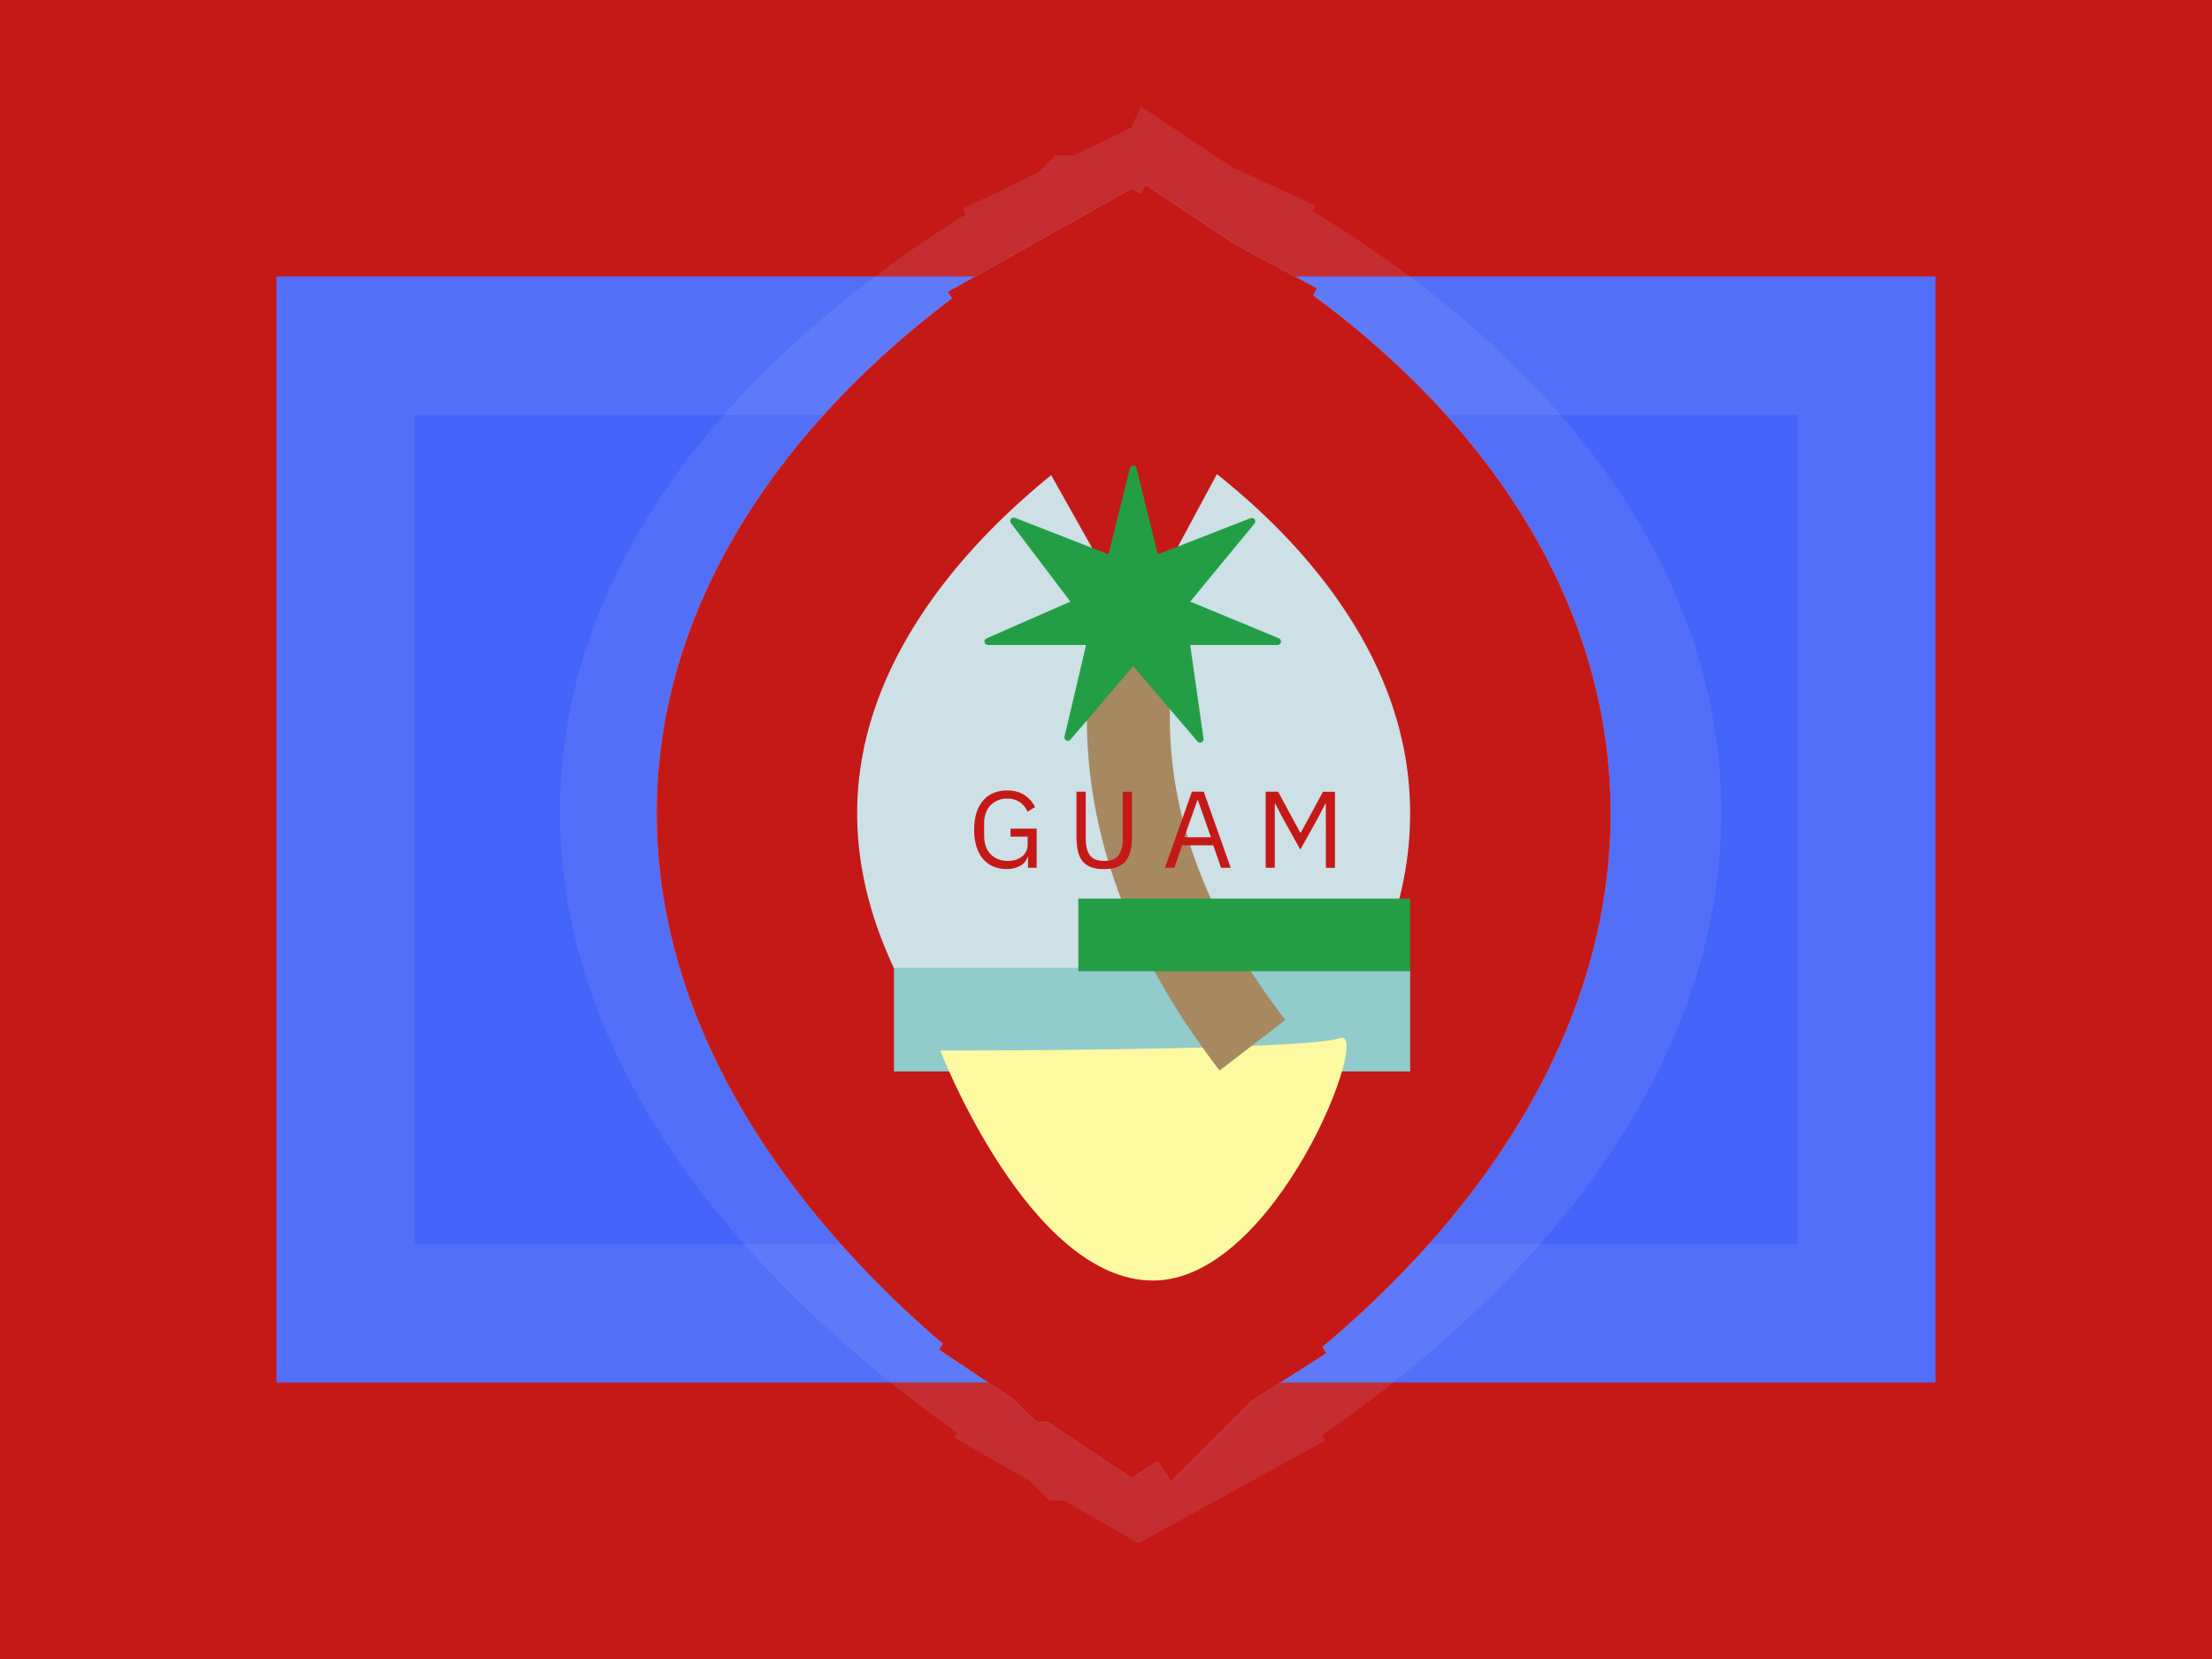<svg xmlns="http://www.w3.org/2000/svg" width="3em" height="2.25em" viewBox="0 0 32 24"><g fill="none"><path fill="#C51918" fill-rule="evenodd" d="M0 0h32v24H0z" clip-rule="evenodd"/><path fill="#4564F9" fill-rule="evenodd" d="M4 4h24v16H4z" clip-rule="evenodd"/><path stroke="#CBDAFF" stroke-opacity=".1" stroke-width="2" d="M5 5h22v14H5z"/><mask id="" width="24" height="16" x="4" y="4" maskUnits="userSpaceOnUse" style="mask-type:luminance"><path fill="#fff" fill-rule="evenodd" d="M4 4h24v16H4z" clip-rule="evenodd"/><path stroke="#fff" stroke-width="2" d="M5 5h22v14H5z"/></mask><g mask="url(#)"><path stroke="#C1C9F1" stroke-opacity=".118" stroke-width="2.9" d="m16.5 5l.607-1.317l-.621-.286l-.616.297zm0 0a227 227 0 0 1 .608-1.317l.003.002l.006.003l.019.009a6 6 0 0 1 .265.131a15.3 15.3 0 0 1 2.785 1.858c1.48 1.25 3.264 3.307 3.264 6.067c0 2.731-1.755 4.906-3.21 6.265a17.2 17.2 0 0 1-3.013 2.237l-.018.01l-.006.003l-.002.001H17.2L16.5 19m0-14l-.63-1.306h-.002l-.002.002l-.006.003l-.018.009l-.06.03q-.075.037-.203.106a16 16 0 0 0-2.771 1.893c-1.465 1.252-3.258 3.31-3.258 6.016c0 2.677 1.762 4.853 3.204 6.215a18 18 0 0 0 2.941 2.24l.058.035l.017.01l.006.003l.002.002h.001L16.5 19m0 0l.7 1.27l-.714.393l-.706-.404z"/><path fill="#CCE0E5" d="m16.4 6.037l.687-1.277l-.703-.378l-.695.391zm0 0l.688-1.277l.003.002l.005.003l.016.009a5 5 0 0 1 .207.12a11.7 11.7 0 0 1 2.098 1.633c1.124 1.107 2.433 2.89 2.433 5.24c0 2.328-1.286 4.205-2.382 5.399a13.4 13.4 0 0 1-2.06 1.819l-.2.137l-.015.01l-.006.003l-.002.002l-.785-1.22m0-11.88a206 206 0 0 0-.712-1.263l-.003.001l-.005.003l-.016.01a5 5 0 0 0-.204.123a12.3 12.3 0 0 0-2.084 1.66c-1.11 1.107-2.426 2.89-2.426 5.197c0 2.281 1.293 4.16 2.376 5.354a14 14 0 0 0 2.2 1.955l.046.031l.014.01l.005.003l.002.002h.001l.806-1.205m0 0l.784 1.22l-.8.513l-.789-.527z"/><path stroke="#C1C9F1" stroke-opacity=".748" stroke-width="2.9" d="m16.4 6.037l.687-1.277l-.703-.378l-.695.391zm0 0l.688-1.277l.003.002l.005.003l.016.009a5 5 0 0 1 .207.12a11.7 11.7 0 0 1 2.098 1.633c1.124 1.107 2.433 2.89 2.433 5.24c0 2.328-1.286 4.205-2.382 5.399a13.4 13.4 0 0 1-2.06 1.819l-.2.137l-.015.01l-.006.003l-.002.002l-.785-1.22m0-11.88a206 206 0 0 0-.712-1.263l-.003.001l-.005.003l-.016.01a5 5 0 0 0-.204.123a12.3 12.3 0 0 0-2.084 1.66c-1.11 1.107-2.426 2.89-2.426 5.197c0 2.281 1.293 4.16 2.376 5.354a14 14 0 0 0 2.2 1.955l.046.031l.014.01l.005.003l.002.002h.001l.806-1.205m0 0l.784 1.22l-.8.513l-.789-.527z"/><path stroke="#C51918" stroke-width="2.9" d="m16.4 6.037l.687-1.277l-.703-.378l-.695.391zm0 0l.688-1.277l.003.002l.005.003l.016.009a5 5 0 0 1 .207.12a11.7 11.7 0 0 1 2.098 1.633c1.124 1.107 2.433 2.89 2.433 5.24c0 2.328-1.286 4.205-2.382 5.399a13.4 13.4 0 0 1-2.06 1.819l-.2.137l-.015.01l-.006.003l-.002.002l-.785-1.22m0-11.88a206 206 0 0 0-.712-1.263l-.003.001l-.005.003l-.016.01a5 5 0 0 0-.204.123a12.3 12.3 0 0 0-2.084 1.66c-1.11 1.107-2.426 2.89-2.426 5.197c0 2.281 1.293 4.16 2.376 5.354a14 14 0 0 0 2.2 1.955l.046.031l.014.01l.005.003l.002.002h.001l.806-1.205m0 0l.784 1.22l-.8.513l-.789-.527z"/><mask id="" width="9" height="12" x="12" y="6" maskUnits="userSpaceOnUse" style="mask-type:luminance"><path fill="#fff" d="M17.332 15.205c-.32.348-.64.646-.92.883a11 11 0 0 1-.938-.914c-.917-1.011-1.624-2.208-1.624-3.406c0-1.174.684-2.256 1.574-3.144a9 9 0 0 1 .989-.852c.289.21.63.487.97.82c.876.864 1.567 1.945 1.567 3.176c0 1.254-.714 2.451-1.618 3.437m-1.623-7.893h.002z"/><path stroke="#fff" stroke-width="2.9" d="M17.332 15.205c-.32.348-.64.646-.92.883a11 11 0 0 1-.938-.914c-.917-1.011-1.624-2.208-1.624-3.406c0-1.174.684-2.256 1.574-3.144a9 9 0 0 1 .989-.852c.289.21.63.487.97.82c.876.864 1.567 1.945 1.567 3.176c0 1.254-.714 2.451-1.618 3.437Zm-1.623-7.893h.002z"/></mask><g mask="url(#)"><path fill="#91CBCB" d="M12.933 14H20.4v1.5h-7.467z"/><path fill="#FDF9A1" fill-rule="evenodd" d="M13.602 15.198s5.294.002 5.78-.18c.487-.184-.913 3.507-2.702 3.507s-3.078-3.327-3.078-3.327" clip-rule="evenodd"/><path fill="#A68861" d="m18.594 14.755l-.951.732c-1.5-1.948-2.128-3.963-1.86-6.02l1.19.156c-.224 1.722.307 3.425 1.62 5.132"/><path fill="#239E46" fill-rule="evenodd" d="m16.394 9.637l-.908 1.063c-.034.04-.098.007-.086-.044l.312-1.326h-1.42c-.054 0-.07-.074-.02-.095l1.213-.532l-.86-1.135c-.031-.04.01-.095.057-.077l1.354.528l.309-1.244c.013-.05.085-.05.097 0l.308 1.244l1.341-.523c.048-.018.09.04.057.079l-.93 1.128l1.283.531c.05.021.036.096-.019.096h-1.264l.193 1.357c.007.05-.055.077-.088.039zM15.6 13h4.8v1.05h-4.8z" clip-rule="evenodd"/><path fill="#C51918" fill-rule="evenodd" d="M14.872 12.393h-.005a.22.22 0 0 1-.101.128a.4.4 0 0 1-.21.051a.5.5 0 0 1-.187-.037a.4.4 0 0 1-.147-.108a.5.5 0 0 1-.095-.178a.8.8 0 0 1-.034-.245q0-.138.033-.244a.5.5 0 0 1 .096-.178a.4.4 0 0 1 .15-.11a.5.5 0 0 1 .196-.037q.15 0 .251.066a.44.44 0 0 1 .155.175l-.11.066a.3.3 0 0 0-.114-.139a.3.3 0 0 0-.182-.05a.3.3 0 0 0-.134.026a.3.3 0 0 0-.173.187a.4.4 0 0 0-.024.148v.178q0 .081.024.149a.3.3 0 0 0 .176.187q.063.026.144.026a.4.4 0 0 0 .11-.015a.3.3 0 0 0 .09-.045a.21.21 0 0 0 .085-.181v-.109h-.247v-.116h.378v.565h-.125zm.835-.94v.681q0 .158.06.239q.059.081.207.081q.15 0 .208-.081a.4.4 0 0 0 .06-.239v-.68h.134v.649q0 .12-.022.208a.4.4 0 0 1-.07.146a.3.3 0 0 1-.125.087a.6.6 0 0 1-.19.028a.5.5 0 0 1-.187-.028a.3.3 0 0 1-.123-.087a.4.4 0 0 1-.066-.146a1 1 0 0 1-.02-.208v-.65zm1.957 1.1l-.112-.324h-.451l-.112.324h-.136l.39-1.1h.171l.39 1.1zm-.334-.976h-.008l-.19.535h.386zm1.85.05h-.007l-.095.184l-.267.48l-.267-.48l-.094-.184h-.008v.926h-.132v-1.1h.18l.32.593h.008l.321-.592h.173v1.1h-.131z" clip-rule="evenodd"/></g></g></g></svg>